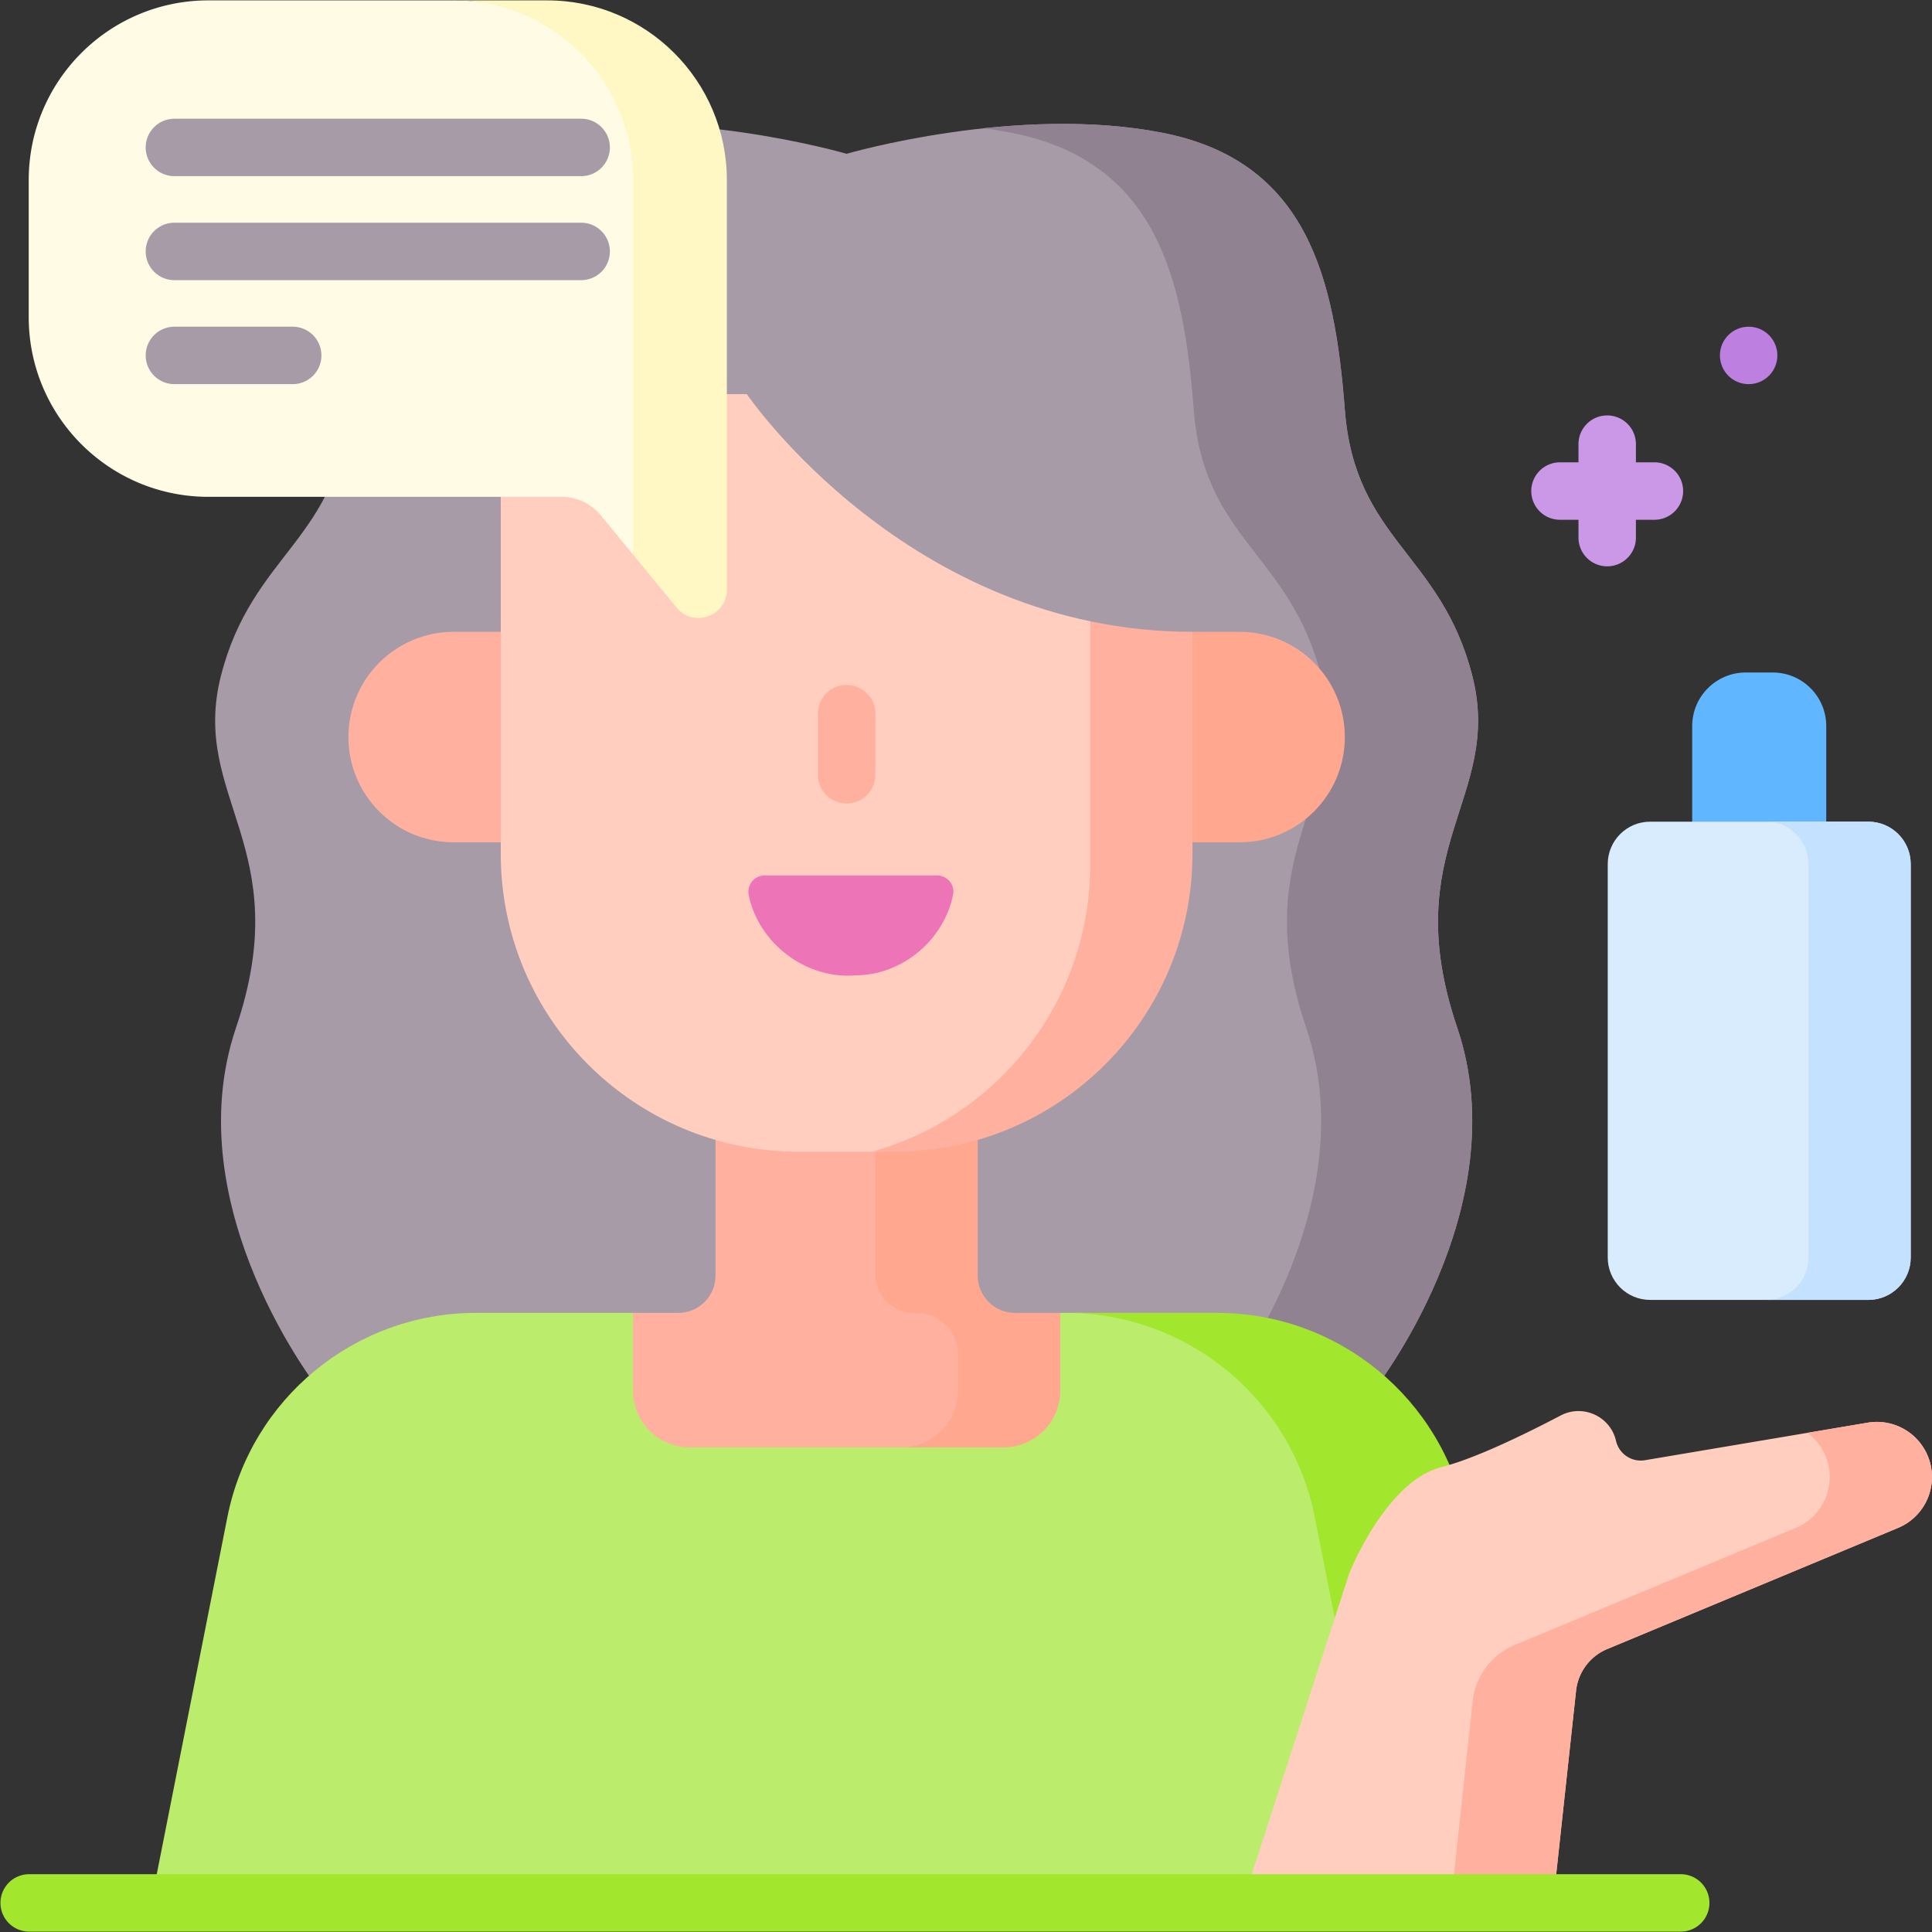 <svg viewBox="0 0 512 512" xmlns="http://www.w3.org/2000/svg"><rect x="0" y="0" width="512" height="512" fill="#333333" stroke="none"/><g><path d="m483.975 217.919-35.525 16.756v-42.257c0-7.844 6.359-14.203 14.203-14.203h7.118c7.844 0 14.203 6.359 14.203 14.203v25.501z" fill="#60b7ff"></path><path d="M390.157 179.03c-8.309-32.447-31.095-35.92-33.763-70.416-2.667-34.496-9.685-65.862-48.358-73.432s-83.673 5.573-83.673 5.573-45.001-13.144-83.673-5.573S95 74.118 92.332 108.615c-2.667 34.496-25.453 37.969-33.763 70.416-8.309 32.447 20.206 45.426 3.983 93.301-16.223 47.876 22.356 96.429 22.356 96.429h278.91s38.579-48.553 22.356-96.429c-16.224-47.876 12.292-60.855 3.983-93.302z" fill="#a79ba7"></path><path d="M390.157 179.03c-8.309-32.447-31.095-35.92-33.763-70.416-2.667-34.496-9.685-65.861-48.358-73.432-15.902-3.113-32.872-2.723-47.346-1.185 2.453.32 4.894.712 7.311 1.185 38.672 7.571 45.69 38.936 48.358 73.432 2.667 34.496 25.453 37.969 33.763 70.416 8.309 32.447-20.207 45.426-3.983 93.301 16.224 47.876-22.356 96.429-22.356 96.429h40.035s38.579-48.553 22.356-96.429 12.292-60.854 3.983-93.301z" fill="#918291"></path><path d="M408.69 504.289H40.037l20.216-102.214c6.224-31.469 33.827-54.147 65.905-54.147h41.581l54.335 14.761 58.914-14.761h7.379c32.078 0 93.883 22.678 100.107 54.147z" fill="#bbec6c"></path><path d="M388.473 402.075c-6.224-31.469-33.827-54.147-65.905-54.147h-40.035c32.078 0 59.681 22.678 65.905 54.147l20.216 102.214h40.035z" fill="#a2e62e"></path><path d="M232.003 291.496h-42.38v46.547c0 5.459-4.425 9.884-9.884 9.884h-12v20.57c0 8.326 6.749 15.075 15.075 15.075h55.998c15.836 0 28.79-6.749 28.79-15.075z" fill="#ffb09e"></path><path d="M259.103 338.044v-46.547h-27.1v46.204c0 5.648 4.579 10.227 10.227 10.227h.728c6.036 0 10.929 4.893 10.929 10.929v9.641c0 8.326-6.749 15.075-15.075 15.075h27.1c8.326 0 15.075-6.749 15.075-15.075v-20.57h-12c-5.459 0-9.884-4.426-9.884-9.884z" fill="#ffa78f"></path><path d="M146.637 223.219h-26.415c-15.403 0-27.889-12.486-27.889-27.889 0-15.403 12.486-27.889 27.889-27.889h12.484z" fill="#ffb09e"></path><path d="M231.044 305.219h-19.371c-43.612 0-78.967-35.355-78.967-78.967v-121.81h169.025l.923 121.81c0 43.612-27.998 78.967-71.61 78.967z" fill="#ffcebf"></path><path d="M300.939 223.219h27.565c15.403 0 27.889-12.486 27.889-27.889 0-15.403-12.487-27.889-27.889-27.889H316.02z" fill="#ffa78f"></path><path d="M316.016 167.44v58.814c0 43.612-35.354 78.966-78.966 78.966h-6.006c33.376-9.222 57.875-39.787 57.875-76.095V104.437z" fill="#ffb09e"></path><path d="M197.912 104.442s42.854 62.998 118.108 62.998l-10.14-73.248z" fill="#a79ba7"></path><path d="M226.592 258.479c-12.949 1.047-25.499-8.373-28.163-21.226-.56-2.7 1.451-5.247 4.208-5.247h45.701c2.682 0 4.771 2.436 4.243 5.065-2.378 11.842-13.225 21.385-25.989 21.408z" fill="#ed74b7"></path><path d="m329.262 504.289 28.27-87.253s9.671-24.55 24.55-28.27c8.699-2.175 21.977-8.645 31.505-13.644 5.918-3.105 13.169.22 14.678 6.731a6.73 6.73 0 0 0 7.674 5.117l59.016-9.946a14.609 14.609 0 0 1 16.158 9.414c2.668 7.338-.905 15.477-8.113 18.48l-77.074 32.103a13.537 13.537 0 0 0-8.253 11.039l-6.087 56.23h-82.324z" fill="#ffcebf"></path><path d="M512 391.419c0 5.742-3.409 11.169-8.998 13.492l-77.073 32.103a13.537 13.537 0 0 0-8.253 11.039l-6.087 56.235h-27.096l5.786-53.449a18.274 18.274 0 0 1 11.141-14.903l74.486-31.025c5.59-2.323 8.988-7.74 8.988-13.482 0-1.664-.284-3.348-.883-4.991a14.561 14.561 0 0 0-5.001-6.726l15.947-2.688c6.949-1.177 13.746 2.79 16.16 9.414.599 1.644.883 3.328.883 4.981z" fill="#ffb09e"></path><path d="M495.118 344.491h-57.81c-6.208 0-11.24-5.032-11.24-11.24V228.993c0-6.208 5.032-11.24 11.24-11.24h57.81c6.208 0 11.24 5.032 11.24 11.24v104.258c0 6.208-5.032 11.24-11.24 11.24z" fill="#d8ecfe"></path><path d="M495.118 217.753h-27.1c6.208 0 11.24 5.032 11.24 11.24v104.259c0 6.208-5.032 11.24-11.24 11.24h27.1c6.208 0 11.24-5.032 11.24-11.24V228.993c0-6.208-5.032-11.24-11.24-11.24z" fill="#c4e2ff"></path><path d="M224.363 212.934a7.61 7.61 0 0 1-7.611-7.611v-16.191a7.61 7.61 0 1 1 15.222 0v16.191a7.61 7.61 0 0 1-7.611 7.611z" fill="#ffb09e"></path><path d="m167.788 146.997-8.575-10.429a13.44 13.44 0 0 0-10.38-4.903H55.231c-26.299 0-47.619-21.32-47.619-47.619V47.719C7.611 21.42 28.931.1 55.231.1h64.938c28.861 0 60.049 21.32 60.049 47.619z" fill="#fffbe5"></path><path d="M145.006.1h-24.837c26.299 0 47.619 21.32 47.619 47.619v99.278l11.52 14.01c4.479 5.447 13.318 2.28 13.318-4.772V47.719C192.625 21.42 171.305.1 145.006.1z" fill="#fff8c5"></path><path d="M154.013 46.685H46.223a7.61 7.61 0 1 1 0-15.222h107.79a7.61 7.61 0 1 1 0 15.222zM154.013 74.244H46.223a7.61 7.61 0 1 1 0-15.222h107.79a7.61 7.61 0 1 1 0 15.222zM77.568 101.803H46.223a7.61 7.61 0 1 1 0-15.222h31.345a7.61 7.61 0 1 1 0 15.222z" fill="#a79ba7"></path><path d="M445.407 511.9H7.611a7.612 7.612 0 0 1 0-15.222h437.796a7.61 7.61 0 1 1 0 15.222z" fill="#a2e62e"></path><path d="M438.351 122.521h-4.814v-4.814c0-4.204-3.408-7.611-7.612-7.611s-7.611 3.408-7.611 7.611v4.814H413.5a7.612 7.612 0 1 0 0 15.223h4.814v4.814a7.612 7.612 0 0 0 15.223 0v-4.814h4.814a7.612 7.612 0 1 0 0-15.223z" fill="#cb97e7"></path><circle cx="463.408" cy="94.192" fill="#bd80e1" r="7.611"></circle></g></svg>